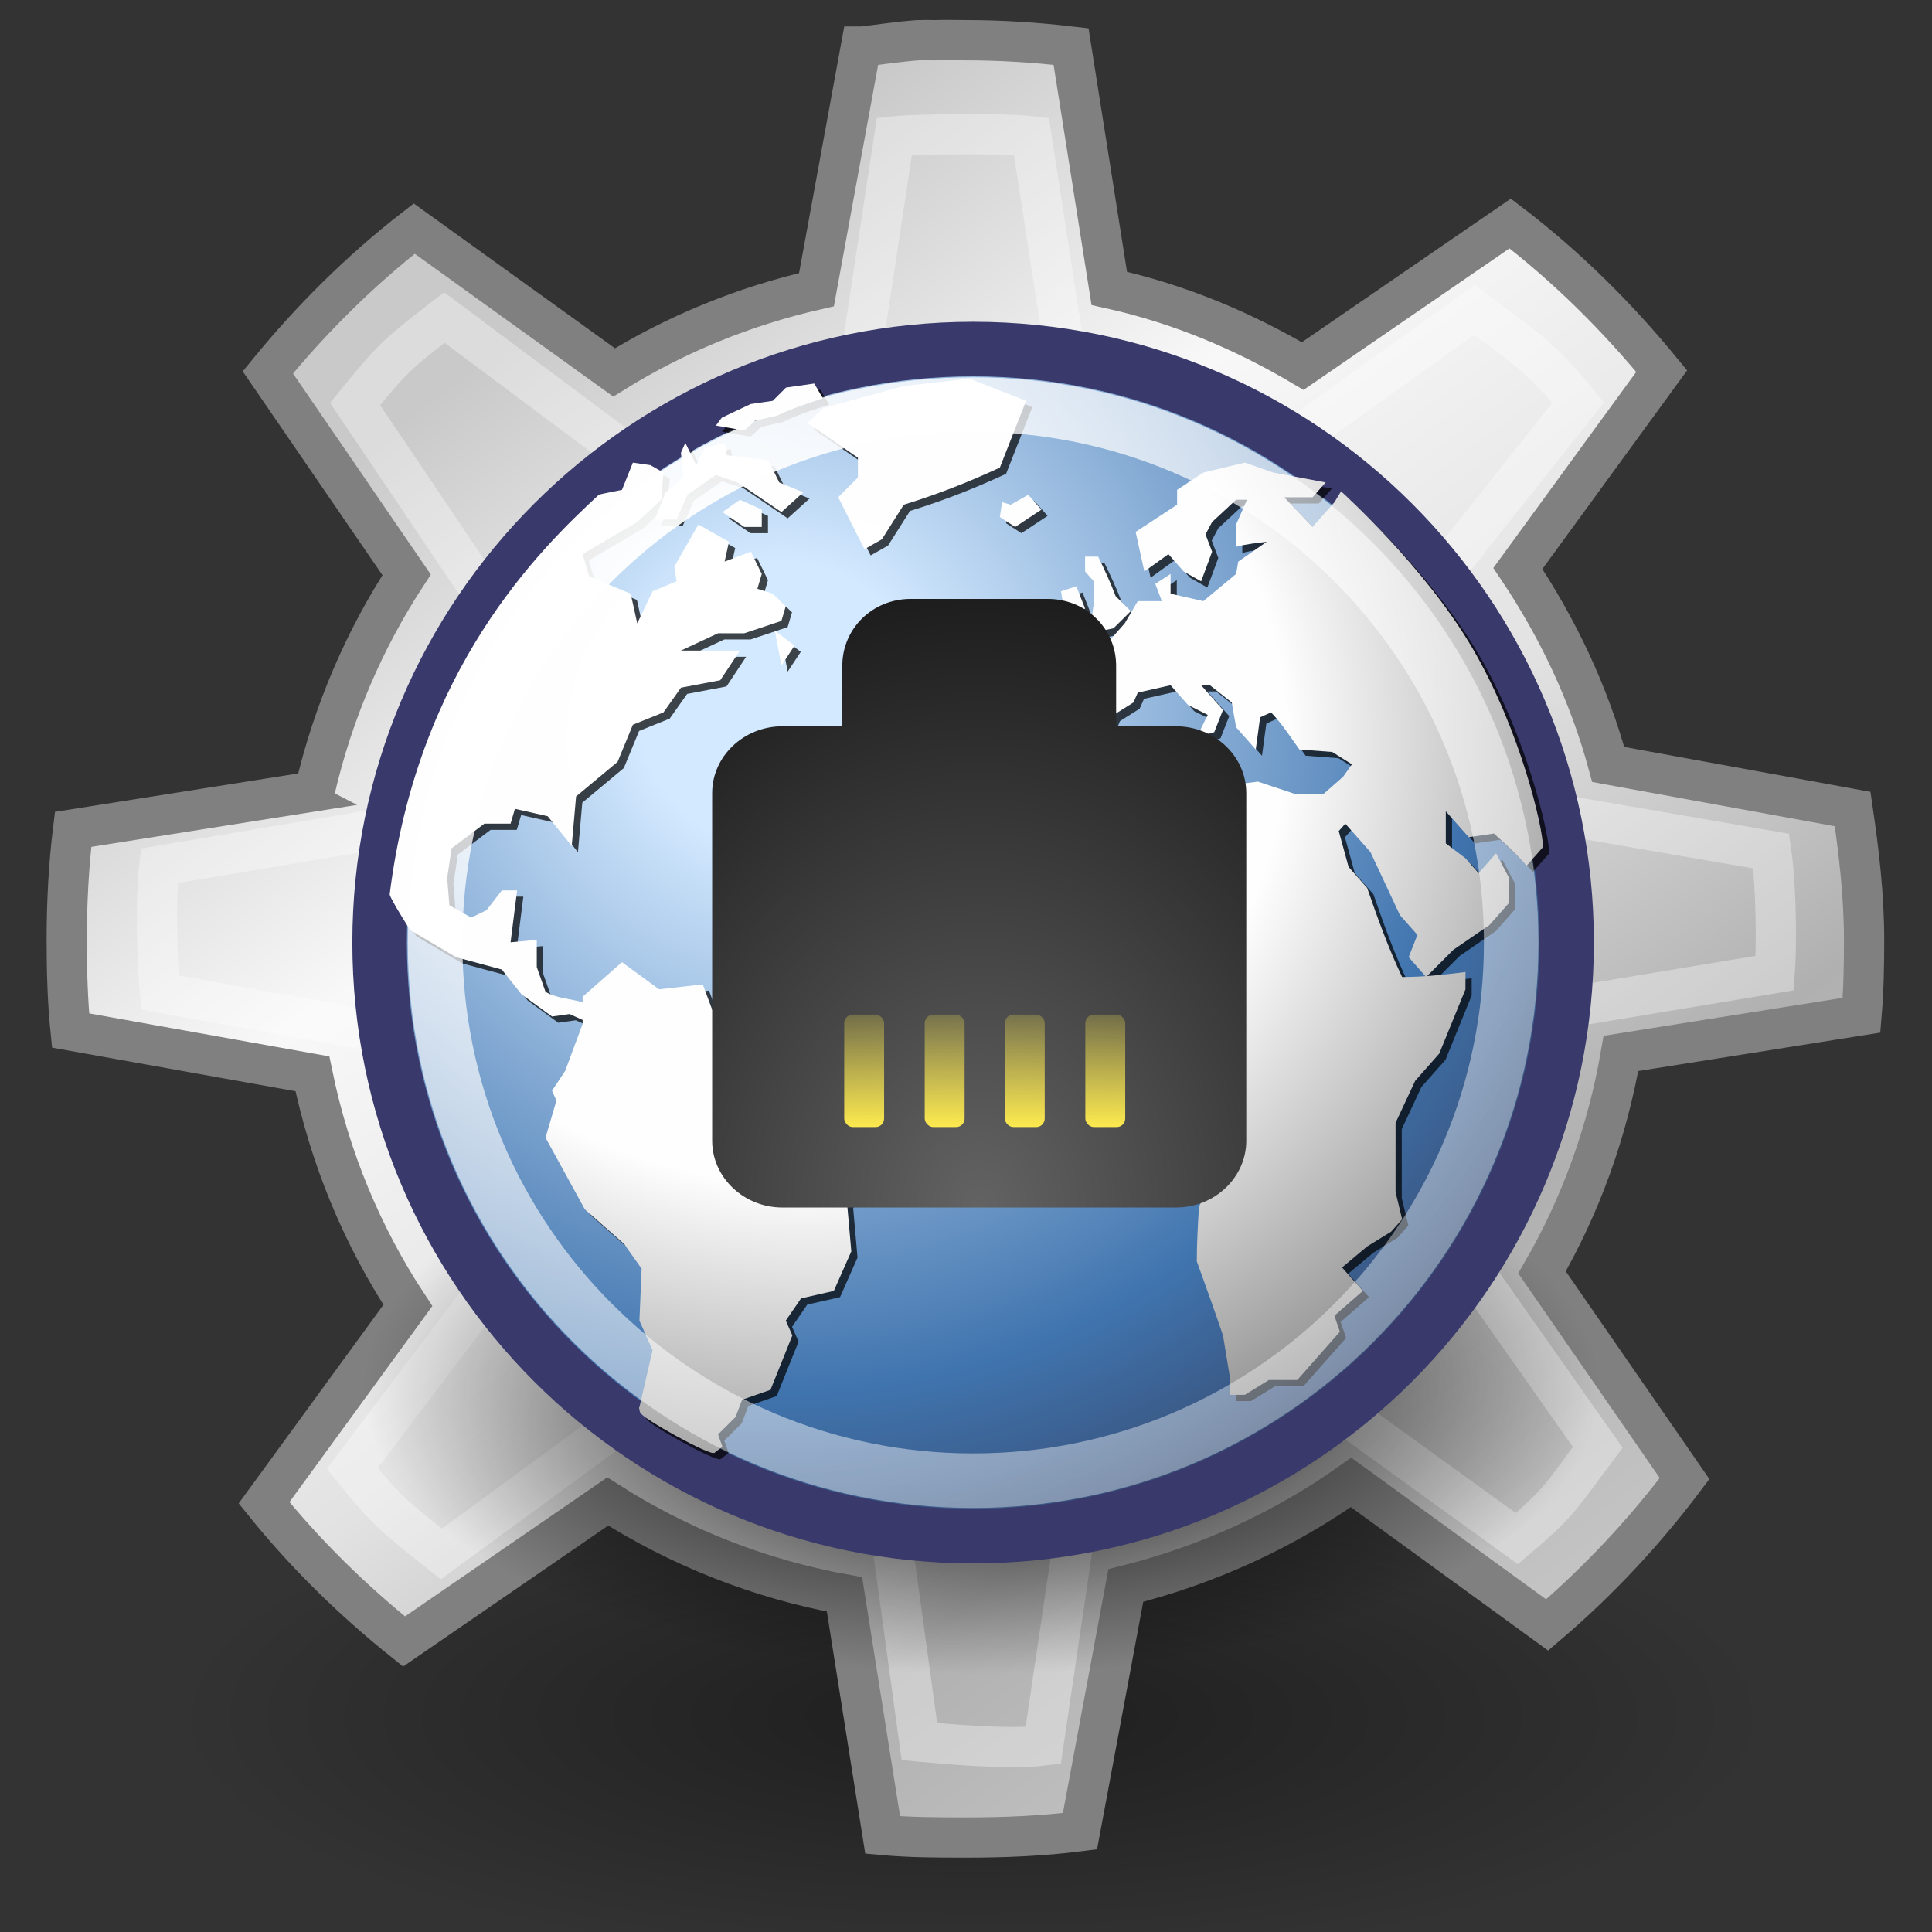 <?xml version="1.0" encoding="UTF-8" standalone="no"?>
<!-- Created with Inkscape (http://www.inkscape.org/) -->
<svg
   xmlns:dc="http://purl.org/dc/elements/1.1/"
   xmlns:cc="http://web.resource.org/cc/"
   xmlns:rdf="http://www.w3.org/1999/02/22-rdf-syntax-ns#"
   xmlns:svg="http://www.w3.org/2000/svg"
   xmlns="http://www.w3.org/2000/svg"
   xmlns:xlink="http://www.w3.org/1999/xlink"
   xmlns:sodipodi="http://inkscape.sourceforge.net/DTD/sodipodi-0.dtd"
   xmlns:inkscape="http://www.inkscape.org/namespaces/inkscape"
   inkscape:export-ydpi="90.000000"
   inkscape:export-xdpi="90.000000"
   inkscape:export-filename="/home/jimmac/Desktop/wi-fi.png"
   width="48px"
   height="48px"
   id="svg11300"
   sodipodi:version="0.32"
   inkscape:version="0.43+devel"
   sodipodi:docbase="/home/jimmac/gfx/novell/pdes/branches/NLD10/yast/svgs"
   sodipodi:docname="inetd.svg">
  <rect width="100%" height="100%" fill="#333333" stroke="none"/>
  <defs
     id="defs3">
    <linearGradient
       inkscape:collect="always"
       xlink:href="#linearGradient11625"
       id="linearGradient1449"
       gradientUnits="userSpaceOnUse"
       gradientTransform="matrix(1.186,0,0,1.232,101.025,-46.237)"
       x1="21.5"
       y1="30"
       x2="21.5"
       y2="27.375" />
    <linearGradient
       inkscape:collect="always"
       xlink:href="#linearGradient11625"
       id="linearGradient1445"
       gradientUnits="userSpaceOnUse"
       gradientTransform="matrix(1.186,0,0,1.232,98.581,-46.237)"
       x1="21.5"
       y1="30"
       x2="21.5"
       y2="27.375" />
    <linearGradient
       id="linearGradient11625"
       inkscape:collect="always">
      <stop
         id="stop11627"
         offset="0"
         style="stop-color:#fce94f;stop-opacity:1;" />
      <stop
         id="stop11629"
         offset="1"
         style="stop-color:#fce94f;stop-opacity:0;" />
    </linearGradient>
    <linearGradient
       inkscape:collect="always"
       xlink:href="#linearGradient11625"
       id="linearGradient16055"
       gradientUnits="userSpaceOnUse"
       gradientTransform="matrix(0.83,0,0,1.189,103.622,-45.046)"
       x1="21.5"
       y1="30"
       x2="21.5"
       y2="27.375" />
    <linearGradient
       id="linearGradient11615">
      <stop
         id="stop11617"
         offset="0"
         style="stop-color:#636363;stop-opacity:1;" />
      <stop
         id="stop11619"
         offset="1"
         style="stop-color:#000000;stop-opacity:1;" />
    </linearGradient>
    <radialGradient
       inkscape:collect="always"
       xlink:href="#linearGradient11615"
       id="radialGradient16053"
       gradientUnits="userSpaceOnUse"
       gradientTransform="matrix(3.175,2.727143e-15,-3.561572e-15,3.879,44.494,-115.292)"
       cx="25"
       cy="27.75"
       fx="25"
       fy="27.75"
       r="4.75" />
    <linearGradient
       id="linearGradient4126">
      <stop
         id="stop4128"
         offset="0"
         style="stop-color:#ffffff;stop-opacity:1;" />
      <stop
         id="stop4130"
         offset="1"
         style="stop-color:#ffffff;stop-opacity:0.165;" />
    </linearGradient>
    <radialGradient
       inkscape:collect="always"
       xlink:href="#linearGradient4126"
       id="radialGradient21956"
       gradientUnits="userSpaceOnUse"
       gradientTransform="matrix(0.536,0,0,0.536,54.202,14.662)"
       cx="15.601"
       cy="12.142"
       fx="15.601"
       fy="12.142"
       r="43.527" />
    <radialGradient
       inkscape:collect="always"
       xlink:href="#linearGradient4750"
       id="radialGradient21954"
       gradientUnits="userSpaceOnUse"
       gradientTransform="scale(1.037,0.964)"
       cx="18.634"
       cy="17.486"
       fx="18.934"
       fy="17.81"
       r="40.693" />
    <radialGradient
       inkscape:collect="always"
       xlink:href="#linearGradient4750"
       id="radialGradient1558"
       gradientUnits="userSpaceOnUse"
       gradientTransform="scale(1.037,0.964)"
       cx="18.634"
       cy="17.486"
       fx="18.934"
       fy="17.81"
       r="40.693" />
    <radialGradient
       inkscape:collect="always"
       xlink:href="#linearGradient4750"
       id="radialGradient1554"
       gradientUnits="userSpaceOnUse"
       gradientTransform="scale(1.037,0.964)"
       cx="18.634"
       cy="17.486"
       fx="18.934"
       fy="17.81"
       r="40.693" />
    <radialGradient
       inkscape:collect="always"
       xlink:href="#linearGradient4750"
       id="radialGradient21952"
       gradientUnits="userSpaceOnUse"
       gradientTransform="scale(1.037,0.964)"
       cx="18.634"
       cy="17.486"
       fx="18.934"
       fy="17.81"
       r="40.693" />
    <radialGradient
       inkscape:collect="always"
       xlink:href="#linearGradient4750"
       id="radialGradient1550"
       gradientUnits="userSpaceOnUse"
       gradientTransform="scale(1.037,0.964)"
       cx="18.634"
       cy="17.486"
       fx="18.934"
       fy="17.81"
       r="40.693" />
    <radialGradient
       inkscape:collect="always"
       xlink:href="#linearGradient4750"
       id="radialGradient1546"
       gradientUnits="userSpaceOnUse"
       gradientTransform="scale(1.037,0.964)"
       cx="18.634"
       cy="17.486"
       fx="18.934"
       fy="17.81"
       r="40.693" />
    <radialGradient
       inkscape:collect="always"
       xlink:href="#linearGradient4750"
       id="radialGradient21950"
       gradientUnits="userSpaceOnUse"
       gradientTransform="scale(1.037,0.964)"
       cx="18.634"
       cy="17.486"
       fx="18.934"
       fy="17.81"
       r="40.693" />
    <radialGradient
       inkscape:collect="always"
       xlink:href="#linearGradient4750"
       id="radialGradient1542"
       gradientUnits="userSpaceOnUse"
       gradientTransform="scale(1.037,0.964)"
       cx="18.634"
       cy="17.486"
       fx="18.934"
       fy="17.81"
       r="40.693" />
    <radialGradient
       inkscape:collect="always"
       xlink:href="#linearGradient4750"
       id="radialGradient21948"
       gradientUnits="userSpaceOnUse"
       gradientTransform="scale(1.037,0.964)"
       cx="18.634"
       cy="17.486"
       fx="18.934"
       fy="17.81"
       r="40.693" />
    <radialGradient
       inkscape:collect="always"
       xlink:href="#linearGradient4750"
       id="radialGradient1538"
       gradientUnits="userSpaceOnUse"
       gradientTransform="scale(1.037,0.964)"
       cx="18.634"
       cy="17.486"
       fx="18.934"
       fy="17.81"
       r="40.693" />
    <radialGradient
       inkscape:collect="always"
       xlink:href="#linearGradient4750"
       id="radialGradient1536"
       gradientUnits="userSpaceOnUse"
       gradientTransform="scale(1.037,0.964)"
       cx="18.634"
       cy="17.486"
       fx="18.934"
       fy="17.81"
       r="40.693" />
    <radialGradient
       inkscape:collect="always"
       xlink:href="#linearGradient4750"
       id="radialGradient21946"
       gradientUnits="userSpaceOnUse"
       gradientTransform="scale(1.037,0.964)"
       cx="18.634"
       cy="17.486"
       fx="18.934"
       fy="17.81"
       r="40.693" />
    <radialGradient
       inkscape:collect="always"
       xlink:href="#linearGradient4750"
       id="radialGradient1532"
       gradientUnits="userSpaceOnUse"
       gradientTransform="scale(1.037,0.964)"
       cx="18.634"
       cy="17.486"
       fx="18.934"
       fy="17.81"
       r="40.693" />
    <radialGradient
       inkscape:collect="always"
       xlink:href="#linearGradient4750"
       id="radialGradient21944"
       gradientUnits="userSpaceOnUse"
       gradientTransform="scale(1.037,0.964)"
       cx="18.634"
       cy="17.486"
       fx="18.934"
       fy="17.81"
       r="40.693" />
    <radialGradient
       inkscape:collect="always"
       xlink:href="#linearGradient4750"
       id="radialGradient1528"
       gradientUnits="userSpaceOnUse"
       gradientTransform="scale(1.037,0.964)"
       cx="18.634"
       cy="17.486"
       fx="18.934"
       fy="17.81"
       r="40.693" />
    <radialGradient
       inkscape:collect="always"
       xlink:href="#linearGradient4750"
       id="radialGradient1526"
       gradientUnits="userSpaceOnUse"
       gradientTransform="scale(1.037,0.964)"
       cx="18.634"
       cy="17.486"
       fx="18.934"
       fy="17.81"
       r="40.693" />
    <radialGradient
       inkscape:collect="always"
       xlink:href="#linearGradient4750"
       id="radialGradient21942"
       gradientUnits="userSpaceOnUse"
       gradientTransform="scale(1.037,0.964)"
       cx="18.634"
       cy="17.486"
       fx="18.934"
       fy="17.81"
       r="40.693" />
    <radialGradient
       inkscape:collect="always"
       xlink:href="#linearGradient4750"
       id="radialGradient1522"
       gradientUnits="userSpaceOnUse"
       gradientTransform="scale(1.037,0.964)"
       cx="18.634"
       cy="17.486"
       fx="18.934"
       fy="17.81"
       r="40.693" />
    <radialGradient
       inkscape:collect="always"
       xlink:href="#linearGradient4750"
       id="radialGradient1518"
       gradientUnits="userSpaceOnUse"
       gradientTransform="scale(1.037,0.964)"
       cx="18.634"
       cy="17.486"
       fx="18.934"
       fy="17.81"
       r="40.693" />
    <radialGradient
       inkscape:collect="always"
       xlink:href="#linearGradient4750"
       id="radialGradient21940"
       gradientUnits="userSpaceOnUse"
       gradientTransform="scale(1.037,0.964)"
       cx="18.634"
       cy="17.486"
       fx="18.934"
       fy="17.81"
       r="40.693" />
    <radialGradient
       inkscape:collect="always"
       xlink:href="#linearGradient4750"
       id="radialGradient1514"
       gradientUnits="userSpaceOnUse"
       gradientTransform="scale(1.037,0.964)"
       cx="18.634"
       cy="17.486"
       fx="18.934"
       fy="17.81"
       r="40.693" />
    <radialGradient
       inkscape:collect="always"
       xlink:href="#linearGradient4750"
       id="radialGradient1510"
       gradientUnits="userSpaceOnUse"
       gradientTransform="scale(1.037,0.964)"
       cx="18.634"
       cy="17.486"
       fx="18.934"
       fy="17.81"
       r="40.693" />
    <radialGradient
       inkscape:collect="always"
       xlink:href="#linearGradient4750"
       id="radialGradient21938"
       gradientUnits="userSpaceOnUse"
       gradientTransform="scale(1.037,0.964)"
       cx="18.634"
       cy="17.486"
       fx="18.934"
       fy="17.81"
       r="40.693" />
    <radialGradient
       inkscape:collect="always"
       xlink:href="#linearGradient4750"
       id="radialGradient1506"
       gradientUnits="userSpaceOnUse"
       gradientTransform="scale(1.037,0.964)"
       cx="18.634"
       cy="17.486"
       fx="18.934"
       fy="17.81"
       r="40.693" />
    <radialGradient
       inkscape:collect="always"
       xlink:href="#linearGradient4750"
       id="radialGradient1502"
       gradientUnits="userSpaceOnUse"
       gradientTransform="scale(1.037,0.964)"
       cx="18.634"
       cy="17.486"
       fx="18.934"
       fy="17.81"
       r="40.693" />
    <radialGradient
       inkscape:collect="always"
       xlink:href="#linearGradient4750"
       id="radialGradient21936"
       gradientUnits="userSpaceOnUse"
       gradientTransform="scale(1.037,0.964)"
       cx="18.634"
       cy="17.486"
       fx="18.934"
       fy="17.81"
       r="40.693" />
    <radialGradient
       inkscape:collect="always"
       xlink:href="#linearGradient4750"
       id="radialGradient1498"
       gradientUnits="userSpaceOnUse"
       gradientTransform="scale(1.037,0.964)"
       cx="18.634"
       cy="17.486"
       fx="18.934"
       fy="17.81"
       r="40.693" />
    <radialGradient
       inkscape:collect="always"
       xlink:href="#linearGradient4750"
       id="radialGradient1494"
       gradientUnits="userSpaceOnUse"
       gradientTransform="scale(1.037,0.964)"
       cx="18.634"
       cy="17.486"
       fx="18.934"
       fy="17.81"
       r="40.693" />
    <radialGradient
       inkscape:collect="always"
       xlink:href="#linearGradient4750"
       id="radialGradient21934"
       gradientUnits="userSpaceOnUse"
       gradientTransform="scale(1.037,0.964)"
       cx="18.634"
       cy="17.486"
       fx="18.934"
       fy="17.81"
       r="40.693" />
    <radialGradient
       inkscape:collect="always"
       xlink:href="#linearGradient4750"
       id="radialGradient1490"
       gradientUnits="userSpaceOnUse"
       gradientTransform="scale(1.037,0.964)"
       cx="18.634"
       cy="17.486"
       fx="18.934"
       fy="17.81"
       r="40.693" />
    <radialGradient
       inkscape:collect="always"
       xlink:href="#linearGradient4750"
       id="radialGradient1486"
       gradientUnits="userSpaceOnUse"
       gradientTransform="scale(1.037,0.964)"
       cx="18.634"
       cy="17.486"
       fx="18.934"
       fy="17.81"
       r="40.693" />
    <radialGradient
       inkscape:collect="always"
       xlink:href="#linearGradient4750"
       id="radialGradient21932"
       gradientUnits="userSpaceOnUse"
       gradientTransform="scale(1.037,0.964)"
       cx="18.634"
       cy="17.486"
       fx="18.934"
       fy="17.81"
       r="40.693" />
    <radialGradient
       inkscape:collect="always"
       xlink:href="#linearGradient4750"
       id="radialGradient1482"
       gradientUnits="userSpaceOnUse"
       gradientTransform="scale(1.037,0.964)"
       cx="18.634"
       cy="17.486"
       fx="18.934"
       fy="17.81"
       r="40.693" />
    <radialGradient
       inkscape:collect="always"
       xlink:href="#linearGradient4750"
       id="radialGradient1478"
       gradientUnits="userSpaceOnUse"
       gradientTransform="scale(1.037,0.964)"
       cx="18.634"
       cy="17.486"
       fx="18.934"
       fy="17.81"
       r="40.693" />
    <radialGradient
       inkscape:collect="always"
       xlink:href="#linearGradient4750"
       id="radialGradient21930"
       gradientUnits="userSpaceOnUse"
       gradientTransform="scale(1.037,0.964)"
       cx="18.634"
       cy="17.486"
       fx="18.934"
       fy="17.81"
       r="40.693" />
    <radialGradient
       inkscape:collect="always"
       xlink:href="#linearGradient4750"
       id="radialGradient1474"
       gradientUnits="userSpaceOnUse"
       gradientTransform="scale(1.037,0.964)"
       cx="18.634"
       cy="17.486"
       fx="18.934"
       fy="17.81"
       r="40.693" />
    <radialGradient
       inkscape:collect="always"
       xlink:href="#linearGradient4750"
       id="radialGradient1470"
       gradientUnits="userSpaceOnUse"
       gradientTransform="scale(1.037,0.964)"
       cx="18.634"
       cy="17.486"
       fx="18.934"
       fy="17.81"
       r="40.693" />
    <radialGradient
       inkscape:collect="always"
       xlink:href="#linearGradient4750"
       id="radialGradient21928"
       gradientUnits="userSpaceOnUse"
       gradientTransform="scale(1.037,0.964)"
       cx="18.634"
       cy="17.486"
       fx="18.934"
       fy="17.81"
       r="40.693" />
    <radialGradient
       inkscape:collect="always"
       xlink:href="#linearGradient4750"
       id="radialGradient1466"
       gradientUnits="userSpaceOnUse"
       gradientTransform="scale(1.037,0.964)"
       cx="18.634"
       cy="17.486"
       fx="18.934"
       fy="17.81"
       r="40.693" />
    <radialGradient
       inkscape:collect="always"
       xlink:href="#linearGradient4750"
       id="radialGradient1462"
       gradientUnits="userSpaceOnUse"
       gradientTransform="scale(1.037,0.964)"
       cx="18.634"
       cy="17.486"
       fx="18.934"
       fy="17.81"
       r="40.693" />
    <linearGradient
       id="linearGradient4750">
      <stop
         id="stop4752"
         offset="0"
         style="stop-color:#ffffff;stop-opacity:1;" />
      <stop
         id="stop4758"
         offset="0.379"
         style="stop-color:#fefefe;stop-opacity:1;" />
      <stop
         id="stop4754"
         offset="1"
         style="stop-color:#1d1d1d;stop-opacity:1;" />
    </linearGradient>
    <radialGradient
       inkscape:collect="always"
       xlink:href="#linearGradient4750"
       id="radialGradient1460"
       gradientUnits="userSpaceOnUse"
       gradientTransform="scale(1.037,0.964)"
       cx="18.634"
       cy="17.486"
       fx="18.934"
       fy="17.81"
       r="40.693" />
    <linearGradient
       id="linearGradient3962">
      <stop
         id="stop3964"
         offset="0"
         style="stop-color:#d3e9ff;stop-opacity:1;" />
      <stop
         id="stop4134"
         offset="0.155"
         style="stop-color:#d3e9ff;stop-opacity:1;" />
      <stop
         id="stop6898"
         offset="0.75"
         style="stop-color:#4074ae;stop-opacity:1;" />
      <stop
         id="stop3966"
         offset="1"
         style="stop-color:#36486c;stop-opacity:1;" />
    </linearGradient>
    <radialGradient
       inkscape:collect="always"
       xlink:href="#linearGradient3962"
       id="radialGradient21926"
       gradientUnits="userSpaceOnUse"
       gradientTransform="matrix(0.561,0,0,0.561,53.583,14.07)"
       cx="18.248"
       cy="15.716"
       fx="18.248"
       fy="15.716"
       r="29.993" />
    <linearGradient
       id="linearGradient4114"
       inkscape:collect="always">
      <stop
         id="stop4116"
         offset="0"
         style="stop-color:#000000;stop-opacity:1;" />
      <stop
         id="stop4118"
         offset="1"
         style="stop-color:#000000;stop-opacity:0;" />
    </linearGradient>
    <radialGradient
       inkscape:collect="always"
       xlink:href="#linearGradient4114"
       id="radialGradient21924"
       gradientUnits="userSpaceOnUse"
       gradientTransform="scale(1.644,0.608)"
       cx="15.116"
       cy="63.965"
       fx="15.116"
       fy="63.965"
       r="12.289" />
    <linearGradient
       id="linearGradient3264">
      <stop
         id="stop3266"
         offset="0"
         style="stop-color:#c9c9c9;stop-opacity:1;" />
      <stop
         style="stop-color:#f8f8f8;stop-opacity:1;"
         offset="0.25"
         id="stop3276" />
      <stop
         style="stop-color:#e2e2e2;stop-opacity:1;"
         offset="0.5"
         id="stop3272" />
      <stop
         id="stop3274"
         offset="0.75"
         style="stop-color:#b0b0b0;stop-opacity:1;" />
      <stop
         id="stop3268"
         offset="1"
         style="stop-color:#c9c9c9;stop-opacity:1;" />
    </linearGradient>
    <linearGradient
       gradientTransform="matrix(1.242,0,0,1.242,-5.028,-7.209)"
       y2="39.685"
       x2="34.534"
       y1="12.285"
       x1="14.463"
       gradientUnits="userSpaceOnUse"
       id="linearGradient3281"
       xlink:href="#linearGradient3264"
       inkscape:collect="always" />
    <linearGradient
       id="linearGradient3256"
       inkscape:collect="always">
      <stop
         id="stop3258"
         offset="0"
         style="stop-color:#000000;stop-opacity:1;" />
      <stop
         id="stop3260"
         offset="1"
         style="stop-color:#000000;stop-opacity:0;" />
    </linearGradient>
    <radialGradient
       gradientUnits="userSpaceOnUse"
       gradientTransform="matrix(1,0,0,0.315,1.065814e-14,26.813)"
       r="19.622"
       fy="39.161"
       fx="25.456"
       cy="39.161"
       cx="25.456"
       id="radialGradient3262"
       xlink:href="#linearGradient3256"
       inkscape:collect="always" />
    <linearGradient
       id="linearGradient11520">
      <stop
         id="stop11522"
         offset="0"
         style="stop-color:#ffffff;stop-opacity:1;" />
      <stop
         id="stop11524"
         offset="1"
         style="stop-color:#dcdcdc;stop-opacity:1;" />
    </linearGradient>
    <linearGradient
       id="linearGradient11508"
       inkscape:collect="always">
      <stop
         id="stop11510"
         offset="0"
         style="stop-color:#000000;stop-opacity:1;" />
      <stop
         id="stop11512"
         offset="1"
         style="stop-color:#000000;stop-opacity:0;" />
    </linearGradient>
    <linearGradient
       id="linearGradient11494"
       inkscape:collect="always">
      <stop
         id="stop11496"
         offset="0"
         style="stop-color:#ef2929;stop-opacity:1;" />
      <stop
         id="stop11498"
         offset="1"
         style="stop-color:#ef2929;stop-opacity:0;" />
    </linearGradient>
    <linearGradient
       id="linearGradient11415">
      <stop
         id="stop11417"
         offset="0"
         style="stop-color:#204a87;stop-opacity:0;" />
      <stop
         style="stop-color:#204a87;stop-opacity:1;"
         offset="0.5"
         id="stop11423" />
      <stop
         id="stop11419"
         offset="1"
         style="stop-color:#204a87;stop-opacity:0;" />
    </linearGradient>
    <linearGradient
       id="linearGradient11399"
       inkscape:collect="always">
      <stop
         id="stop11401"
         offset="0"
         style="stop-color:#000000;stop-opacity:1;" />
      <stop
         id="stop11403"
         offset="1"
         style="stop-color:#000000;stop-opacity:0;" />
    </linearGradient>
    <linearGradient
       gradientTransform="translate(-60.286,-0.286)"
       y2="34.462"
       x2="43.616"
       y1="3.774"
       x1="15.828"
       gradientUnits="userSpaceOnUse"
       id="linearGradient11425"
       xlink:href="#linearGradient11415"
       inkscape:collect="always" />
    <linearGradient
       gradientTransform="translate(-60.571,0)"
       y2="39.034"
       x2="35.68"
       y1="9.346"
       x1="9.696"
       gradientUnits="userSpaceOnUse"
       id="linearGradient11427"
       xlink:href="#linearGradient11415"
       inkscape:collect="always" />
    <linearGradient
       y2="33.462"
       x2="26.759"
       y1="19.774"
       x1="13.267"
       gradientTransform="translate(-60.857,0.429)"
       gradientUnits="userSpaceOnUse"
       id="linearGradient11439"
       xlink:href="#linearGradient11415"
       inkscape:collect="always" />
    <radialGradient
       r="8.5"
       fy="39.143"
       fx="12.071"
       cy="39.143"
       cx="12.071"
       gradientTransform="matrix(1,0,0,0.487,0,20.065)"
       gradientUnits="userSpaceOnUse"
       id="radialGradient11441"
       xlink:href="#linearGradient11399"
       inkscape:collect="always" />
    <radialGradient
       gradientTransform="matrix(1.243,2.106784e-16,-2.106784e-16,1.243,-6.714,-3.743)"
       gradientUnits="userSpaceOnUse"
       r="3.834"
       fy="15.048"
       fx="27.577"
       cy="15.048"
       cx="27.577"
       id="radialGradient11500"
       xlink:href="#linearGradient11494"
       inkscape:collect="always" />
    <radialGradient
       r="3.834"
       fy="16.049"
       fx="27.577"
       cy="16.049"
       cx="27.577"
       gradientTransform="matrix(1.243,2.106784e-16,-2.106784e-16,1.243,-6.714,-3.743)"
       gradientUnits="userSpaceOnUse"
       id="radialGradient11504"
       xlink:href="#linearGradient11494"
       inkscape:collect="always" />
    <radialGradient
       gradientUnits="userSpaceOnUse"
       gradientTransform="matrix(1,0,0,0.338,2.166583e-14,29.482)"
       r="6.566"
       fy="44.565"
       fx="30.204"
       cy="44.565"
       cx="30.204"
       id="radialGradient11514"
       xlink:href="#linearGradient11508"
       inkscape:collect="always" />
    <radialGradient
       gradientTransform="matrix(1.995,-1.651527e-32,0,1.995,-24.325,-35.701)"
       gradientUnits="userSpaceOnUse"
       r="20.531"
       fy="35.878"
       fx="24.446"
       cy="35.878"
       cx="24.446"
       id="radialGradient11526"
       xlink:href="#linearGradient11520"
       inkscape:collect="always" />
    <radialGradient
       r="6.566"
       fy="44.565"
       fx="30.204"
       cy="44.565"
       cx="30.204"
       gradientTransform="matrix(1,0,0,0.338,3.185827e-15,29.482)"
       gradientUnits="userSpaceOnUse"
       id="radialGradient11532"
       xlink:href="#linearGradient11508"
       inkscape:collect="always" />
    <radialGradient
       inkscape:collect="always"
       xlink:href="#linearGradient11508"
       id="radialGradient1348"
       gradientUnits="userSpaceOnUse"
       gradientTransform="matrix(1,0,0,0.338,-1.353344e-14,29.482)"
       cx="30.204"
       cy="44.565"
       fx="30.204"
       fy="44.565"
       r="6.566" />
    <radialGradient
       inkscape:collect="always"
       xlink:href="#linearGradient11520"
       id="radialGradient1350"
       gradientUnits="userSpaceOnUse"
       gradientTransform="matrix(1.995,-1.651527e-32,0,1.995,-24.325,-35.701)"
       cx="24.446"
       cy="35.878"
       fx="24.446"
       fy="35.878"
       r="20.531" />
    <radialGradient
       inkscape:collect="always"
       xlink:href="#linearGradient11494"
       id="radialGradient1352"
       gradientUnits="userSpaceOnUse"
       gradientTransform="matrix(1.243,2.106784e-16,-2.106784e-16,1.243,-6.714,-3.743)"
       cx="27.577"
       cy="16.049"
       fx="27.577"
       fy="16.049"
       r="3.834" />
    <radialGradient
       inkscape:collect="always"
       xlink:href="#linearGradient11494"
       id="radialGradient1354"
       gradientUnits="userSpaceOnUse"
       gradientTransform="matrix(1.243,2.106784e-16,-2.106784e-16,1.243,-6.714,-3.743)"
       cx="27.577"
       cy="15.048"
       fx="27.577"
       fy="15.048"
       r="3.834" />
    <radialGradient
       inkscape:collect="always"
       xlink:href="#linearGradient11508"
       id="radialGradient1356"
       gradientUnits="userSpaceOnUse"
       gradientTransform="matrix(1,0,0,0.338,2.220359e-14,29.482)"
       cx="30.204"
       cy="44.565"
       fx="30.204"
       fy="44.565"
       r="6.566" />
    <radialGradient
       inkscape:collect="always"
       xlink:href="#linearGradient11520"
       id="radialGradient1366"
       gradientUnits="userSpaceOnUse"
       gradientTransform="matrix(2.049,-1.696401e-32,0,2.049,-25.65,-37.311)"
       cx="24.446"
       cy="35.878"
       fx="24.446"
       fy="35.878"
       r="20.531" />
    <linearGradient
       inkscape:collect="always"
       xlink:href="#linearGradient11625"
       id="linearGradient15530"
       gradientUnits="userSpaceOnUse"
       gradientTransform="matrix(0.83,0,0,1.189,105.297,-45.046)"
       x1="21.5"
       y1="30"
       x2="21.5"
       y2="27.375" />
    <linearGradient
       inkscape:collect="always"
       xlink:href="#linearGradient11625"
       id="linearGradient15534"
       gradientUnits="userSpaceOnUse"
       gradientTransform="matrix(0.83,0,0,1.189,106.964,-45.046)"
       x1="21.5"
       y1="30"
       x2="21.5"
       y2="27.375" />
    <linearGradient
       inkscape:collect="always"
       xlink:href="#linearGradient11625"
       id="linearGradient15538"
       gradientUnits="userSpaceOnUse"
       gradientTransform="matrix(0.83,0,0,1.189,108.639,-45.046)"
       x1="21.5"
       y1="30"
       x2="21.5"
       y2="27.375" />
  </defs>
  <sodipodi:namedview
     stroke="#ef2929"
     fill="#eeeeec"
     id="base"
     pagecolor="#ffffff"
     bordercolor="#666666"
     borderopacity="0.255"
     inkscape:pageopacity="0.0"
     inkscape:pageshadow="2"
     inkscape:zoom="1"
     inkscape:cx="36.004996"
     inkscape:cy="23.634635"
     inkscape:current-layer="layer1"
     showgrid="false"
     inkscape:grid-bbox="true"
     inkscape:document-units="px"
     inkscape:showpageshadow="false"
     inkscape:window-width="872"
     inkscape:window-height="630"
     inkscape:window-x="560"
     inkscape:window-y="230" />
  <g
     id="layer1"
     inkscape:label="Layer 1"
     inkscape:groupmode="layer">
    <g
       inkscape:label="Layer 1"
       id="g5786"
       transform="matrix(1.012,0,0,1.012,-0.714,0.524)">
      <path
         transform="translate(-0.884,2.475)"
         d="M 45.078 39.161 A 19.622 6.187 0 1 1  5.834,39.161 A 19.622 6.187 0 1 1  45.078 39.161 z"
         sodipodi:ry="6.1871843"
         sodipodi:rx="19.622213"
         sodipodi:cy="39.161163"
         sodipodi:cx="25.455845"
         id="path3254"
         style="opacity:0.409;color:#000000;fill:url(#radialGradient3262);fill-opacity:1;fill-rule:nonzero;stroke:none;stroke-width:1;stroke-linecap:butt;stroke-linejoin:miter;marker:none;marker-start:none;marker-mid:none;marker-end:none;stroke-miterlimit:4;stroke-dasharray:none;stroke-dashoffset:0;stroke-opacity:1;visibility:visible;display:inline;overflow:visible"
         sodipodi:type="arc" />
      <path
         id="path3243"
         d="M 23.25,0.469 C 22.785,0.501 22.332,0.573 21.875,0.625 L 21.844,0.625 L 20.75,6.594 C 18.967,7 17.29,7.689 15.781,8.625 L 10.875,5.094 C 9.549,6.123 8.342,7.324 7.281,8.625 L 10.688,13.594 C 9.653,15.174 8.876,16.979 8.438,18.875 C 8.437,18.884 8.437,18.905 8.438,18.906 L 2.5,19.844 C 2.391,20.73 2.344,21.647 2.344,22.562 C 2.344,23.312 2.364,24.051 2.438,24.781 L 8.375,25.844 C 8.797,27.906 9.599,29.831 10.719,31.531 L 7.188,36.375 C 8.199,37.631 9.366,38.774 10.625,39.781 L 15.625,36.344 C 17.372,37.458 19.323,38.24 21.438,38.625 L 22.375,44.531 C 23.041,44.592 23.724,44.594 24.406,44.594 C 25.369,44.594 26.288,44.557 27.219,44.438 L 28.344,38.406 C 30.351,37.907 32.237,37.04 33.875,35.875 L 38.688,39.375 C 39.936,38.313 41.077,37.093 42.062,35.781 L 38.562,30.719 C 39.51,29.082 40.167,27.276 40.5,25.344 L 46.406,24.406 C 46.458,23.79 46.469,23.192 46.469,22.562 C 46.469,21.468 46.342,20.395 46.188,19.344 L 40.188,18.25 C 39.717,16.514 38.946,14.894 37.969,13.438 L 41.5,8.594 C 40.405,7.255 39.157,6.019 37.781,4.969 L 32.688,8.469 C 31.224,7.603 29.648,6.939 27.938,6.562 L 27,0.625 C 26.147,0.525 25.286,0.469 24.406,0.469 C 24.168,0.469 23.924,0.461 23.688,0.469 C 23.572,0.472 23.459,0.462 23.344,0.469 C 23.313,0.471 23.281,0.467 23.25,0.469 z M 24.062,15.656 C 24.177,15.65 24.291,15.656 24.406,15.656 C 28.105,15.656 31.125,18.676 31.125,22.375 C 31.125,26.074 28.105,29.062 24.406,29.062 C 20.707,29.063 17.719,26.074 17.719,22.375 C 17.719,18.791 20.523,15.836 24.062,15.656 z "
         style="opacity:1;color:#000000;fill:url(#linearGradient3281);fill-opacity:1;fill-rule:nonzero;stroke:#808080;stroke-width:0.988;stroke-linecap:butt;stroke-linejoin:miter;marker:none;marker-start:none;marker-mid:none;marker-end:none;stroke-miterlimit:4;stroke-dasharray:none;stroke-dashoffset:0;stroke-opacity:1;visibility:visible;display:inline;overflow:visible" />
      <path
         transform="matrix(0.607,0,0,0.607,10.15,7.937)"
         d="M 36.239 23.782 A 12.728 12.728 0 1 1  10.783,23.782 A 12.728 12.728 0 1 1  36.239 23.782 z"
         sodipodi:ry="12.727922"
         sodipodi:rx="12.727922"
         sodipodi:cy="23.781593"
         sodipodi:cx="23.511301"
         id="path3283"
         style="opacity:0.648;color:#000000;fill:none;fill-opacity:1;fill-rule:nonzero;stroke:#ffffff;stroke-width:1.629;stroke-linecap:butt;stroke-linejoin:miter;marker:none;marker-start:none;marker-mid:none;marker-end:none;stroke-miterlimit:4;stroke-dasharray:none;stroke-dashoffset:0;stroke-opacity:1;visibility:visible;display:inline;overflow:visible"
         sodipodi:type="arc" />
      <path
         sodipodi:nodetypes="ccccccccccccccccccccccccccccccccc"
         style="opacity:0.347;color:#000000;fill:none;fill-opacity:1;fill-rule:nonzero;stroke:#ffffff;stroke-width:0.988;stroke-linecap:butt;stroke-linejoin:miter;marker:none;marker-start:none;marker-mid:none;marker-end:none;stroke-miterlimit:4;stroke-dasharray:none;stroke-dashoffset:0;stroke-opacity:1;visibility:visible;display:inline;overflow:visible"
         d="M 22.663,2.829 L 21.835,8.283 C 20.258,8.642 17.357,9.74 16.023,10.568 L 11.614,7.278 C 10.441,8.188 10.361,8.25 9.423,9.401 L 12.61,14.128 C 11.695,15.526 10.597,18.017 10.202,19.798 C 10.202,19.798 4.616,20.739 4.616,20.739 C 4.52,21.523 4.566,23.202 4.631,23.848 L 9.967,24.809 C 10.34,26.633 11.738,29.568 12.728,31.072 L 9.354,35.53 C 10.248,36.64 10.427,36.742 11.541,37.633 L 16.052,34.328 C 17.598,35.314 20.666,36.513 22.536,36.853 L 23.277,42.238 C 23.866,42.292 25.494,42.442 26.316,42.336 L 27.145,36.731 C 28.921,36.289 31.989,35.03 33.438,33.999 L 37.944,37.255 C 39.048,36.316 39.058,36.175 39.93,35.015 L 36.59,30.268 C 37.429,28.82 38.513,25.988 38.807,24.279 L 44.275,23.372 C 44.321,22.827 44.323,21.307 44.187,20.376 L 38.616,19.415 C 38.2,17.879 36.773,15.112 35.909,13.824 L 39.45,9.366 C 38.481,8.182 38.121,8.02 36.905,7.091 L 32.241,10.431 C 30.946,9.665 28.364,8.498 26.851,8.165 L 26.027,2.829 C 25.272,2.741 23.095,2.78 22.663,2.829 z "
         id="path3285" />
    </g>
    <g
       id="g21837"
       transform="matrix(1.355,0,0,1.355,-67.111,-13.506)">
      <path
         transform="matrix(0.561,0,0,0.698,53.583,8.305)"
         d="M 45.053 38.909 A 20.203 7.475 0 1 1  4.647,38.909 A 20.203 7.475 0 1 1  45.053 38.909 z"
         sodipodi:ry="7.4751287"
         sodipodi:rx="20.203051"
         sodipodi:cy="38.908627"
         sodipodi:cx="24.849752"
         id="path4112"
         style="fill:url(#radialGradient21924);fill-opacity:1;stroke:none;stroke-opacity:1"
         sodipodi:type="arc" />
      <path
         id="path3214"
         d="M 78.253,27.25 C 78.253,33.261 73.381,38.133 67.371,38.133 C 61.361,38.133 56.489,33.261 56.489,27.25 C 56.489,21.24 61.361,16.368 67.371,16.368 C 73.381,16.368 78.253,21.24 78.253,27.25 L 78.253,27.25 z "
         style="fill:url(#radialGradient21926);fill-opacity:1;fill-rule:nonzero;stroke:#39396c;stroke-miterlimit:4;stroke-opacity:1" />
      <g
         transform="matrix(0.551,0,0,0.551,53.651,14.201)"
         style="fill:#000000;fill-opacity:0.713;fill-rule:nonzero;stroke:none;stroke-miterlimit:4"
         id="g4136">
        <g
           id="g4138">
          <g
             id="g4142">
            <path
               id="path4144"
               d="M 44.071,20.714 C 44.071,20.977 44.071,20.714 44.071,20.714 L 43.526,21.332 C 43.192,20.938 42.817,20.607 42.437,20.261 L 41.601,20.384 L 40.837,19.521 L 40.837,20.589 L 41.491,21.084 L 41.927,21.578 L 42.509,20.919 C 42.655,21.194 42.8,21.468 42.945,21.743 L 42.945,22.565 L 42.29,23.305 L 41.091,24.128 L 40.183,25.035 L 39.601,24.375 L 39.892,23.634 L 39.31,22.976 L 38.329,20.878 L 37.493,19.933 L 37.274,20.179 L 37.602,21.373 L 38.22,22.072 C 38.572,23.089 38.921,24.062 39.384,25.035 C 40.102,25.035 40.778,24.959 41.491,24.869 L 41.491,25.445 L 40.619,27.584 L 39.819,28.488 L 39.165,29.889 C 39.165,30.656 39.165,31.424 39.165,32.191 L 39.384,33.098 L 39.02,33.508 L 38.22,34.002 L 37.384,34.701 L 38.075,35.483 L 37.13,36.307 L 37.312,36.84 L 35.894,38.446 L 34.949,38.446 L 34.149,38.94 L 33.64,38.94 L 33.64,38.281 L 33.423,36.963 C 33.142,36.137 32.849,35.316 32.551,34.496 C 32.551,33.891 32.587,33.291 32.623,32.686 L 32.987,31.863 L 32.477,30.875 L 32.515,29.518 L 31.823,28.736 L 32.169,27.605 L 31.606,26.967 L 30.624,26.967 L 30.297,26.597 L 29.316,27.215 L 28.916,26.761 L 28.007,27.543 C 27.39,26.843 26.771,26.144 26.153,25.445 L 25.427,23.716 L 26.081,22.73 L 25.718,22.319 L 26.517,20.425 C 27.173,19.609 27.858,18.826 28.552,18.04 L 29.788,17.711 L 31.169,17.547 L 32.114,17.794 L 33.459,19.15 L 33.932,18.616 L 34.585,18.534 L 35.821,18.945 L 36.767,18.945 L 37.421,18.369 L 37.712,17.958 L 37.057,17.547 L 35.966,17.465 C 35.663,17.045 35.382,16.603 35.022,16.23 L 34.658,16.394 L 34.513,17.465 L 33.858,16.724 L 33.714,15.9 L 32.987,15.326 L 32.695,15.326 L 33.423,16.148 L 33.132,16.888 L 32.551,17.052 L 32.914,16.312 L 32.259,15.984 L 31.678,15.326 L 30.587,15.572 L 30.442,15.9 L 29.788,16.312 L 29.425,17.218 L 28.516,17.67 L 28.116,17.218 L 27.68,17.218 L 27.68,15.736 L 28.626,15.242 L 29.352,15.242 L 29.206,14.667 L 28.626,14.091 L 29.606,13.885 L 30.151,13.268 L 30.587,12.527 L 31.387,12.527 L 31.169,11.952 L 31.678,11.623 L 31.678,12.281 L 32.768,12.527 L 33.858,11.623 L 33.931,11.211 L 34.876,10.553 C 34.534,10.596 34.192,10.627 33.858,10.718 L 33.858,9.977 L 34.221,9.154 L 33.858,9.154 L 33.06,9.894 L 32.841,10.306 L 33.06,10.882 L 32.695,11.869 L 32.114,11.54 L 31.606,10.964 L 30.806,11.54 L 30.515,10.224 L 31.895,9.319 L 31.895,8.825 L 32.769,8.249 L 34.149,7.919 L 35.095,8.249 L 36.839,8.578 L 36.403,9.071 L 35.458,9.071 L 36.403,10.059 L 37.13,9.236 L 37.351,8.874 C 37.351,8.874 40.138,11.373 41.73,14.105 C 43.323,16.838 44.071,20.06 44.071,20.714 z " />
          </g>
        </g>
        <g
           id="g4146">
          <g
             id="g4150">
            <path
               id="path4152"
               d="M 26.07,9.236 L 25.997,9.729 L 26.507,10.059 L 27.378,9.483 L 26.942,8.989 L 26.36,9.319 L 26.07,9.236" />
          </g>
        </g>
        <g
           id="g4154">
          <g
             id="g4158">
            <path
               id="path4160"
               d="M 26.87,5.863 L 24.98,5.123 L 22.8,5.369 L 20.109,6.109 L 19.601,6.604 L 21.273,7.755 L 21.273,8.413 L 20.618,9.071 L 21.491,10.8 L 22.071,10.47 L 22.8,9.319 C 23.923,8.972 24.93,8.578 25.997,8.084 L 26.87,5.863" />
          </g>
        </g>
        <g
           id="g4162">
          <g
             id="g4166">
            <path
               id="path4168"
               d="M 28.833,12.775 L 28.542,12.034 L 28.032,12.199 L 28.179,13.103 L 28.833,12.775" />
          </g>
        </g>
        <g
           id="g4170">
          <g
             id="g4174">
            <path
               id="path4176"
               d="M 29.123,12.609 L 28.977,13.597 L 29.777,13.432 L 30.358,12.857 L 29.85,12.363 C 29.679,11.908 29.482,11.483 29.268,11.046 L 28.833,11.046 L 28.833,11.54 L 29.123,11.869 L 29.123,12.609" />
          </g>
        </g>
        <g
           id="g4178">
          <g
             id="g4182">
            <path
               id="path4184"
               d="M 18.365,28.242 L 17.783,27.09 L 16.693,26.843 L 16.111,25.281 L 14.658,25.445 L 13.422,24.541 L 12.113,25.692 L 12.113,25.874 C 11.717,25.759 11.23,25.744 10.878,25.527 L 10.587,24.705 L 10.587,23.799 L 9.715,23.881 C 9.788,23.305 9.86,22.73 9.933,22.154 L 9.424,22.154 L 8.915,22.812 L 8.406,23.058 L 7.679,22.648 L 7.606,21.743 L 7.752,20.755 L 8.843,19.933 L 9.715,19.933 L 9.86,19.439 L 10.95,19.685 L 11.75,20.673 L 11.895,19.027 L 13.277,17.875 L 13.785,16.641 L 14.803,16.23 L 15.384,15.408 L 16.693,15.16 L 17.347,14.173 C 16.693,14.173 16.039,14.173 15.384,14.173 L 16.62,13.597 L 17.492,13.597 L 18.728,13.185 L 18.874,12.693 L 18.437,12.281 L 17.928,12.116 L 18.074,11.623 L 17.711,10.882 L 16.838,11.21 L 16.983,10.553 L 15.966,9.976 L 15.167,11.374 L 15.239,11.868 L 14.44,12.199 L 13.93,13.268 L 13.713,12.281 L 12.331,11.704 L 12.113,10.964 L 13.93,9.894 L 14.73,9.154 L 14.803,8.249 L 14.367,8.002 L 13.785,7.919 L 13.422,8.825 C 13.422,8.825 12.814,8.944 12.658,8.982 C 10.662,10.822 6.629,14.792 5.692,22.288 C 5.729,22.462 6.371,23.47 6.371,23.47 L 7.897,24.374 L 9.424,24.787 L 10.078,25.61 L 11.095,26.35 L 11.677,26.268 L 12.113,26.464 L 12.113,26.597 L 11.532,28.16 L 11.095,28.818 L 11.241,29.148 L 10.878,30.381 L 12.186,32.767 L 13.494,33.92 L 14.076,34.742 L 14.003,36.471 L 14.44,37.457 L 14.003,39.349 C 14.003,39.349 13.969,39.338 14.025,39.527 C 14.081,39.717 16.354,40.978 16.498,40.871 C 16.642,40.761 16.765,40.666 16.765,40.666 L 16.62,40.256 L 17.201,39.679 L 17.42,39.103 L 18.365,38.773 L 19.092,36.963 L 18.874,36.47 L 19.382,35.73 L 20.472,35.482 L 21.054,34.166 L 20.909,32.521 L 21.781,31.287 L 21.927,30.052 C 20.733,29.461 19.549,28.851 18.365,28.242" />
          </g>
        </g>
        <g
           id="g4186">
          <g
             id="g4190">
            <path
               id="path4192"
               d="M 16.766,9.565 L 17.492,10.059 L 18.074,10.059 L 18.074,9.483 L 17.348,9.154 L 16.766,9.565" />
          </g>
        </g>
        <g
           id="g4194">
          <g
             id="g4198">
            <path
               id="path4200"
               d="M 14.876,8.907 L 14.512,9.812 L 15.239,9.812 L 15.603,8.989 C 15.917,8.768 16.229,8.544 16.548,8.331 L 17.275,8.578 C 17.759,8.907 18.244,9.236 18.729,9.565 L 19.456,8.907 L 18.656,8.578 L 18.292,7.837 L 16.911,7.673 L 16.838,7.261 L 16.184,7.426 L 15.894,8.002 L 15.53,7.261 L 15.385,7.59 L 15.458,8.413 L 14.876,8.907" />
          </g>
        </g>
        <g
           id="g4202">
          <g
             id="g4204"
             style="opacity:0.75">
            <path
               d=""
               id="path4206" />
          </g>
          <g
             id="g4208">
            <path
               d=""
               id="path4210" />
          </g>
        </g>
        <g
           id="g4212">
          <g
             id="g4214"
             style="opacity:0.75">
            <path
               d=""
               id="path4216" />
          </g>
          <g
             id="g4218">
            <path
               d=""
               id="path4220" />
          </g>
        </g>
        <g
           id="g4222">
          <g
             id="g4226">
            <path
               id="path4228"
               d="M 17.492,6.85 L 17.856,6.521 L 18.583,6.356 C 19.081,6.114 19.581,5.951 20.11,5.78 L 19.82,5.287 L 18.881,5.421 L 18.438,5.863 L 17.707,5.969 L 17.057,6.274 L 16.741,6.427 L 16.548,6.686 L 17.492,6.85" />
          </g>
        </g>
        <g
           id="g4230">
          <g
             id="g4234">
            <path
               id="path4236"
               d="M 18.729,14.666 L 19.165,14.008 L 18.51,13.515 L 18.729,14.666" />
          </g>
        </g>
      </g>
      <g
         transform="matrix(0.551,0,0,0.551,53.537,14.087)"
         style="color:#000000;fill:url(#radialGradient1460);fill-opacity:1;fill-rule:nonzero;stroke:none;stroke-width:1.018;stroke-linecap:butt;stroke-linejoin:miter;marker:none;marker-start:none;marker-mid:none;marker-end:none;stroke-miterlimit:4;stroke-dashoffset:0;stroke-opacity:1;visibility:visible;display:inline;overflow:visible"
         id="g3216">
        <g
           style="color:#000000;fill:url(#radialGradient1462);marker:none;marker-start:none;marker-mid:none;marker-end:none;stroke-dashoffset:0;visibility:visible;display:inline;overflow:visible"
           id="g3218">
          <g
             style="color:#000000;fill:url(#radialGradient1466);marker:none;marker-start:none;marker-mid:none;marker-end:none;stroke-dashoffset:0;visibility:visible;display:inline;overflow:visible"
             id="g3222">
            <path
               style="color:#000000;fill:url(#radialGradient21928);marker:none;marker-start:none;marker-mid:none;marker-end:none;stroke-dashoffset:0;visibility:visible;display:inline;overflow:visible"
               id="path3224"
               d="M 44.071,20.714 C 44.071,20.977 44.071,20.714 44.071,20.714 L 43.526,21.332 C 43.192,20.938 42.817,20.607 42.437,20.261 L 41.601,20.384 L 40.837,19.521 L 40.837,20.589 L 41.491,21.084 L 41.927,21.578 L 42.509,20.919 C 42.655,21.194 42.8,21.468 42.945,21.743 L 42.945,22.565 L 42.29,23.305 L 41.091,24.128 L 40.183,25.035 L 39.601,24.375 L 39.892,23.634 L 39.31,22.976 L 38.329,20.878 L 37.493,19.933 L 37.274,20.179 L 37.602,21.373 L 38.22,22.072 C 38.572,23.089 38.921,24.062 39.384,25.035 C 40.102,25.035 40.778,24.959 41.491,24.869 L 41.491,25.445 L 40.619,27.584 L 39.819,28.488 L 39.165,29.889 C 39.165,30.656 39.165,31.424 39.165,32.191 L 39.384,33.098 L 39.02,33.508 L 38.22,34.002 L 37.384,34.701 L 38.075,35.483 L 37.13,36.307 L 37.312,36.84 L 35.894,38.446 L 34.949,38.446 L 34.149,38.94 L 33.64,38.94 L 33.64,38.281 L 33.423,36.963 C 33.142,36.137 32.849,35.316 32.551,34.496 C 32.551,33.891 32.587,33.291 32.623,32.686 L 32.987,31.863 L 32.477,30.875 L 32.515,29.518 L 31.823,28.736 L 32.169,27.605 L 31.606,26.967 L 30.624,26.967 L 30.297,26.597 L 29.316,27.215 L 28.916,26.761 L 28.007,27.543 C 27.39,26.843 26.771,26.144 26.153,25.445 L 25.427,23.716 L 26.081,22.73 L 25.718,22.319 L 26.517,20.425 C 27.173,19.609 27.858,18.826 28.552,18.04 L 29.788,17.711 L 31.169,17.547 L 32.114,17.794 L 33.459,19.15 L 33.932,18.616 L 34.585,18.534 L 35.821,18.945 L 36.767,18.945 L 37.421,18.369 L 37.712,17.958 L 37.057,17.547 L 35.966,17.465 C 35.663,17.045 35.382,16.603 35.022,16.23 L 34.658,16.394 L 34.513,17.465 L 33.858,16.724 L 33.714,15.9 L 32.987,15.326 L 32.695,15.326 L 33.423,16.148 L 33.132,16.888 L 32.551,17.052 L 32.914,16.312 L 32.259,15.984 L 31.678,15.326 L 30.587,15.572 L 30.442,15.9 L 29.788,16.312 L 29.425,17.218 L 28.516,17.67 L 28.116,17.218 L 27.68,17.218 L 27.68,15.736 L 28.626,15.242 L 29.352,15.242 L 29.206,14.667 L 28.626,14.091 L 29.606,13.885 L 30.151,13.268 L 30.587,12.527 L 31.387,12.527 L 31.169,11.952 L 31.678,11.623 L 31.678,12.281 L 32.768,12.527 L 33.858,11.623 L 33.931,11.211 L 34.876,10.553 C 34.534,10.596 34.192,10.627 33.858,10.718 L 33.858,9.977 L 34.221,9.154 L 33.858,9.154 L 33.06,9.894 L 32.841,10.306 L 33.06,10.882 L 32.695,11.869 L 32.114,11.54 L 31.606,10.964 L 30.806,11.54 L 30.515,10.224 L 31.895,9.319 L 31.895,8.825 L 32.769,8.249 L 34.149,7.919 L 35.095,8.249 L 36.839,8.578 L 36.403,9.071 L 35.458,9.071 L 36.403,10.059 L 37.13,9.236 L 37.351,8.874 C 37.351,8.874 40.138,11.373 41.73,14.105 C 43.323,16.838 44.071,20.06 44.071,20.714 z " />
          </g>
        </g>
        <g
           style="color:#000000;fill:url(#radialGradient1470);marker:none;marker-start:none;marker-mid:none;marker-end:none;stroke-dashoffset:0;visibility:visible;display:inline;overflow:visible"
           id="g3226">
          <g
             style="color:#000000;fill:url(#radialGradient1474);marker:none;marker-start:none;marker-mid:none;marker-end:none;stroke-dashoffset:0;visibility:visible;display:inline;overflow:visible"
             id="g3230">
            <path
               style="color:#000000;fill:url(#radialGradient21930);marker:none;marker-start:none;marker-mid:none;marker-end:none;stroke-dashoffset:0;visibility:visible;display:inline;overflow:visible"
               id="path3232"
               d="M 26.07,9.236 L 25.997,9.729 L 26.507,10.059 L 27.378,9.483 L 26.942,8.989 L 26.36,9.319 L 26.07,9.236" />
          </g>
        </g>
        <g
           style="color:#000000;fill:url(#radialGradient1478);marker:none;marker-start:none;marker-mid:none;marker-end:none;stroke-dashoffset:0;visibility:visible;display:inline;overflow:visible"
           id="g3234">
          <g
             style="color:#000000;fill:url(#radialGradient1482);marker:none;marker-start:none;marker-mid:none;marker-end:none;stroke-dashoffset:0;visibility:visible;display:inline;overflow:visible"
             id="g3238">
            <path
               style="color:#000000;fill:url(#radialGradient21932);marker:none;marker-start:none;marker-mid:none;marker-end:none;stroke-dashoffset:0;visibility:visible;display:inline;overflow:visible"
               id="path3240"
               d="M 26.87,5.863 L 24.98,5.123 L 22.8,5.369 L 20.109,6.109 L 19.601,6.604 L 21.273,7.755 L 21.273,8.413 L 20.618,9.071 L 21.491,10.8 L 22.071,10.47 L 22.8,9.319 C 23.923,8.972 24.93,8.578 25.997,8.084 L 26.87,5.863" />
          </g>
        </g>
        <g
           style="color:#000000;fill:url(#radialGradient1486);marker:none;marker-start:none;marker-mid:none;marker-end:none;stroke-dashoffset:0;visibility:visible;display:inline;overflow:visible"
           id="g3242">
          <g
             style="color:#000000;fill:url(#radialGradient1490);marker:none;marker-start:none;marker-mid:none;marker-end:none;stroke-dashoffset:0;visibility:visible;display:inline;overflow:visible"
             id="g3246">
            <path
               style="color:#000000;fill:url(#radialGradient21934);marker:none;marker-start:none;marker-mid:none;marker-end:none;stroke-dashoffset:0;visibility:visible;display:inline;overflow:visible"
               id="path3248"
               d="M 28.833,12.775 L 28.542,12.034 L 28.032,12.199 L 28.179,13.103 L 28.833,12.775" />
          </g>
        </g>
        <g
           style="color:#000000;fill:url(#radialGradient1494);marker:none;marker-start:none;marker-mid:none;marker-end:none;stroke-dashoffset:0;visibility:visible;display:inline;overflow:visible"
           id="g3250">
          <g
             style="color:#000000;fill:url(#radialGradient1498);marker:none;marker-start:none;marker-mid:none;marker-end:none;stroke-dashoffset:0;visibility:visible;display:inline;overflow:visible"
             id="g3254">
            <path
               style="color:#000000;fill:url(#radialGradient21936);marker:none;marker-start:none;marker-mid:none;marker-end:none;stroke-dashoffset:0;visibility:visible;display:inline;overflow:visible"
               id="path3256"
               d="M 29.123,12.609 L 28.977,13.597 L 29.777,13.432 L 30.358,12.857 L 29.85,12.363 C 29.679,11.908 29.482,11.483 29.268,11.046 L 28.833,11.046 L 28.833,11.54 L 29.123,11.869 L 29.123,12.609" />
          </g>
        </g>
        <g
           style="color:#000000;fill:url(#radialGradient1502);marker:none;marker-start:none;marker-mid:none;marker-end:none;stroke-dashoffset:0;visibility:visible;display:inline;overflow:visible"
           id="g3258">
          <g
             style="color:#000000;fill:url(#radialGradient1506);marker:none;marker-start:none;marker-mid:none;marker-end:none;stroke-dashoffset:0;visibility:visible;display:inline;overflow:visible"
             id="g3262">
            <path
               style="color:#000000;fill:url(#radialGradient21938);marker:none;marker-start:none;marker-mid:none;marker-end:none;stroke-dashoffset:0;visibility:visible;display:inline;overflow:visible"
               id="path3264"
               d="M 18.365,28.242 L 17.783,27.09 L 16.693,26.843 L 16.111,25.281 L 14.658,25.445 L 13.422,24.541 L 12.113,25.692 L 12.113,25.874 C 11.717,25.759 11.23,25.744 10.878,25.527 L 10.587,24.705 L 10.587,23.799 L 9.715,23.881 C 9.788,23.305 9.86,22.73 9.933,22.154 L 9.424,22.154 L 8.915,22.812 L 8.406,23.058 L 7.679,22.648 L 7.606,21.743 L 7.752,20.755 L 8.843,19.933 L 9.715,19.933 L 9.86,19.439 L 10.95,19.685 L 11.75,20.673 L 11.895,19.027 L 13.277,17.875 L 13.785,16.641 L 14.803,16.23 L 15.384,15.408 L 16.693,15.16 L 17.347,14.173 C 16.693,14.173 16.039,14.173 15.384,14.173 L 16.62,13.597 L 17.492,13.597 L 18.728,13.185 L 18.874,12.693 L 18.437,12.281 L 17.928,12.116 L 18.074,11.623 L 17.711,10.882 L 16.838,11.21 L 16.983,10.553 L 15.966,9.976 L 15.167,11.374 L 15.239,11.868 L 14.44,12.199 L 13.93,13.268 L 13.713,12.281 L 12.331,11.704 L 12.113,10.964 L 13.93,9.894 L 14.73,9.154 L 14.803,8.249 L 14.367,8.002 L 13.785,7.919 L 13.422,8.825 C 13.422,8.825 12.814,8.944 12.658,8.982 C 10.662,10.822 6.629,14.792 5.692,22.288 C 5.729,22.462 6.371,23.47 6.371,23.47 L 7.897,24.374 L 9.424,24.787 L 10.078,25.61 L 11.095,26.35 L 11.677,26.268 L 12.113,26.464 L 12.113,26.597 L 11.532,28.16 L 11.095,28.818 L 11.241,29.148 L 10.878,30.381 L 12.186,32.767 L 13.494,33.92 L 14.076,34.742 L 14.003,36.471 L 14.44,37.457 L 14.003,39.349 C 14.003,39.349 13.969,39.338 14.025,39.527 C 14.081,39.717 16.354,40.978 16.498,40.871 C 16.642,40.761 16.765,40.666 16.765,40.666 L 16.62,40.256 L 17.201,39.679 L 17.42,39.103 L 18.365,38.773 L 19.092,36.963 L 18.874,36.47 L 19.382,35.73 L 20.472,35.482 L 21.054,34.166 L 20.909,32.521 L 21.781,31.287 L 21.927,30.052 C 20.733,29.461 19.549,28.851 18.365,28.242" />
          </g>
        </g>
        <g
           style="color:#000000;fill:url(#radialGradient1510);marker:none;marker-start:none;marker-mid:none;marker-end:none;stroke-dashoffset:0;visibility:visible;display:inline;overflow:visible"
           id="g3266">
          <g
             style="color:#000000;fill:url(#radialGradient1514);marker:none;marker-start:none;marker-mid:none;marker-end:none;stroke-dashoffset:0;visibility:visible;display:inline;overflow:visible"
             id="g3270">
            <path
               style="color:#000000;fill:url(#radialGradient21940);marker:none;marker-start:none;marker-mid:none;marker-end:none;stroke-dashoffset:0;visibility:visible;display:inline;overflow:visible"
               id="path3272"
               d="M 16.766,9.565 L 17.492,10.059 L 18.074,10.059 L 18.074,9.483 L 17.348,9.154 L 16.766,9.565" />
          </g>
        </g>
        <g
           style="color:#000000;fill:url(#radialGradient1518);marker:none;marker-start:none;marker-mid:none;marker-end:none;stroke-dashoffset:0;visibility:visible;display:inline;overflow:visible"
           id="g3274">
          <g
             style="color:#000000;fill:url(#radialGradient1522);marker:none;marker-start:none;marker-mid:none;marker-end:none;stroke-dashoffset:0;visibility:visible;display:inline;overflow:visible"
             id="g3278">
            <path
               style="color:#000000;fill:url(#radialGradient21942);marker:none;marker-start:none;marker-mid:none;marker-end:none;stroke-dashoffset:0;visibility:visible;display:inline;overflow:visible"
               id="path3280"
               d="M 14.876,8.907 L 14.512,9.812 L 15.239,9.812 L 15.603,8.989 C 15.917,8.768 16.229,8.544 16.548,8.331 L 17.275,8.578 C 17.759,8.907 18.244,9.236 18.729,9.565 L 19.456,8.907 L 18.656,8.578 L 18.292,7.837 L 16.911,7.673 L 16.838,7.261 L 16.184,7.426 L 15.894,8.002 L 15.53,7.261 L 15.385,7.59 L 15.458,8.413 L 14.876,8.907" />
          </g>
        </g>
        <g
           style="color:#000000;fill:url(#radialGradient1526);marker:none;marker-start:none;marker-mid:none;marker-end:none;stroke-dashoffset:0;visibility:visible;display:inline;overflow:visible"
           id="g3282">
          <g
             id="g3284"
             style="opacity:0.75;color:#000000;fill:url(#radialGradient1528);marker:none;marker-start:none;marker-mid:none;marker-end:none;stroke-dashoffset:0;visibility:visible;display:inline;overflow:visible">
            <path
               id="path3286"
               style="color:#000000;fill:url(#radialGradient21944);marker:none;marker-start:none;marker-mid:none;marker-end:none;stroke-dashoffset:0;visibility:visible;display:inline;overflow:visible"
               d="" />
          </g>
          <g
             style="color:#000000;fill:url(#radialGradient1532);marker:none;marker-start:none;marker-mid:none;marker-end:none;stroke-dashoffset:0;visibility:visible;display:inline;overflow:visible"
             id="g3288">
            <path
               style="color:#000000;fill:url(#radialGradient21946);marker:none;marker-start:none;marker-mid:none;marker-end:none;stroke-dashoffset:0;visibility:visible;display:inline;overflow:visible"
               id="path3290"
               d="" />
          </g>
        </g>
        <g
           style="color:#000000;fill:url(#radialGradient1536);marker:none;marker-start:none;marker-mid:none;marker-end:none;stroke-dashoffset:0;visibility:visible;display:inline;overflow:visible"
           id="g3292">
          <g
             id="g3294"
             style="opacity:0.75;color:#000000;fill:url(#radialGradient1538);marker:none;marker-start:none;marker-mid:none;marker-end:none;stroke-dashoffset:0;visibility:visible;display:inline;overflow:visible">
            <path
               id="path3296"
               style="color:#000000;fill:url(#radialGradient21948);marker:none;marker-start:none;marker-mid:none;marker-end:none;stroke-dashoffset:0;visibility:visible;display:inline;overflow:visible"
               d="" />
          </g>
          <g
             style="color:#000000;fill:url(#radialGradient1542);marker:none;marker-start:none;marker-mid:none;marker-end:none;stroke-dashoffset:0;visibility:visible;display:inline;overflow:visible"
             id="g3298">
            <path
               style="color:#000000;fill:url(#radialGradient21950);marker:none;marker-start:none;marker-mid:none;marker-end:none;stroke-dashoffset:0;visibility:visible;display:inline;overflow:visible"
               id="path3300"
               d="" />
          </g>
        </g>
        <g
           style="color:#000000;fill:url(#radialGradient1546);marker:none;marker-start:none;marker-mid:none;marker-end:none;stroke-dashoffset:0;visibility:visible;display:inline;overflow:visible"
           id="g3302">
          <g
             style="color:#000000;fill:url(#radialGradient1550);marker:none;marker-start:none;marker-mid:none;marker-end:none;stroke-dashoffset:0;visibility:visible;display:inline;overflow:visible"
             id="g3306">
            <path
               style="color:#000000;fill:url(#radialGradient21952);marker:none;marker-start:none;marker-mid:none;marker-end:none;stroke-dashoffset:0;visibility:visible;display:inline;overflow:visible"
               id="path3308"
               d="M 17.492,6.85 L 17.856,6.521 L 18.583,6.356 C 19.081,6.114 19.581,5.951 20.11,5.78 L 19.82,5.287 L 18.881,5.421 L 18.438,5.863 L 17.707,5.969 L 17.057,6.274 L 16.741,6.427 L 16.548,6.686 L 17.492,6.85" />
          </g>
        </g>
        <g
           style="color:#000000;fill:url(#radialGradient1554);marker:none;marker-start:none;marker-mid:none;marker-end:none;stroke-dashoffset:0;visibility:visible;display:inline;overflow:visible"
           id="g3310">
          <g
             style="color:#000000;fill:url(#radialGradient1558);marker:none;marker-start:none;marker-mid:none;marker-end:none;stroke-dashoffset:0;visibility:visible;display:inline;overflow:visible"
             id="g3314">
            <path
               style="color:#000000;fill:url(#radialGradient21954);marker:none;marker-start:none;marker-mid:none;marker-end:none;stroke-dashoffset:0;visibility:visible;display:inline;overflow:visible"
               id="path3316"
               d="M 18.729,14.666 L 19.165,14.008 L 18.51,13.515 L 18.729,14.666" />
          </g>
        </g>
      </g>
      <path
         id="path4122"
         d="M 77.237,27.25 C 77.237,32.699 72.82,37.117 67.371,37.117 C 61.923,37.117 57.506,32.699 57.506,27.25 C 57.506,21.802 61.923,17.385 67.371,17.385 C 72.82,17.385 77.237,21.802 77.237,27.25 L 77.237,27.25 z "
         style="fill:none;fill-opacity:1;fill-rule:nonzero;stroke:url(#radialGradient21956);stroke-miterlimit:4;stroke-opacity:1" />
    </g>
    <g
       id="g16047"
       transform="matrix(1.194,0,0,1.174,-123.558,38.997)">
      <path
         style="opacity:1;color:#000000;fill:url(#radialGradient16053);fill-opacity:1;fill-rule:evenodd;stroke:none;stroke-width:1;stroke-linecap:butt;stroke-linejoin:bevel;marker:none;marker-start:none;marker-mid:none;marker-end:none;stroke-miterlimit:10;stroke-dasharray:none;stroke-dashoffset:0;stroke-opacity:1;visibility:visible;display:inline;overflow:visible"
         d="M 122.435,-20.543 C 121.629,-20.543 121.009,-19.908 121.009,-19.129 L 121.009,-17.847 L 119.763,-17.847 C 118.958,-17.847 118.301,-17.212 118.301,-16.433 L 118.301,-9.078 C 118.301,-8.299 118.958,-7.663 119.763,-7.663 L 127.953,-7.663 C 128.758,-7.663 129.415,-8.299 129.415,-9.078 L 129.415,-16.433 C 129.415,-17.212 128.758,-17.847 127.953,-17.847 L 126.707,-17.847 L 126.707,-19.129 C 126.707,-19.908 126.086,-20.543 125.281,-20.543 L 122.435,-20.543 z "
         id="rect11610"
         sodipodi:nodetypes="ccccccccccccccc" />
      <rect
         style="opacity:1;color:#000000;fill:url(#linearGradient16055);fill-opacity:1;fill-rule:evenodd;stroke:none;stroke-width:1;stroke-linecap:butt;stroke-linejoin:bevel;marker:none;marker-start:none;marker-mid:none;marker-end:none;stroke-miterlimit:10;stroke-dasharray:none;stroke-dashoffset:0;stroke-opacity:1;visibility:visible;display:inline;overflow:visible"
         id="rect11623"
         width="0.83"
         height="2.379"
         x="121.049"
         y="-11.745"
         rx="0.177"
         ry="0.18" />
      <rect
         ry="0.18"
         rx="0.177"
         y="-11.745"
         x="122.724"
         height="2.379"
         width="0.83"
         id="rect15528"
         style="opacity:1;color:#000000;fill:url(#linearGradient15530);fill-opacity:1;fill-rule:evenodd;stroke:none;stroke-width:1;stroke-linecap:butt;stroke-linejoin:bevel;marker:none;marker-start:none;marker-mid:none;marker-end:none;stroke-miterlimit:10;stroke-dasharray:none;stroke-dashoffset:0;stroke-opacity:1;visibility:visible;display:inline;overflow:visible" />
      <rect
         style="opacity:1;color:#000000;fill:url(#linearGradient15534);fill-opacity:1;fill-rule:evenodd;stroke:none;stroke-width:1;stroke-linecap:butt;stroke-linejoin:bevel;marker:none;marker-start:none;marker-mid:none;marker-end:none;stroke-miterlimit:10;stroke-dasharray:none;stroke-dashoffset:0;stroke-opacity:1;visibility:visible;display:inline;overflow:visible"
         id="rect15532"
         width="0.83"
         height="2.379"
         x="124.391"
         y="-11.745"
         rx="0.177"
         ry="0.18" />
      <rect
         ry="0.18"
         rx="0.177"
         y="-11.745"
         x="126.066"
         height="2.379"
         width="0.83"
         id="rect15536"
         style="opacity:1;color:#000000;fill:url(#linearGradient15538);fill-opacity:1;fill-rule:evenodd;stroke:none;stroke-width:1;stroke-linecap:butt;stroke-linejoin:bevel;marker:none;marker-start:none;marker-mid:none;marker-end:none;stroke-miterlimit:10;stroke-dasharray:none;stroke-dashoffset:0;stroke-opacity:1;visibility:visible;display:inline;overflow:visible" />
    </g>
  </g>
</svg>
